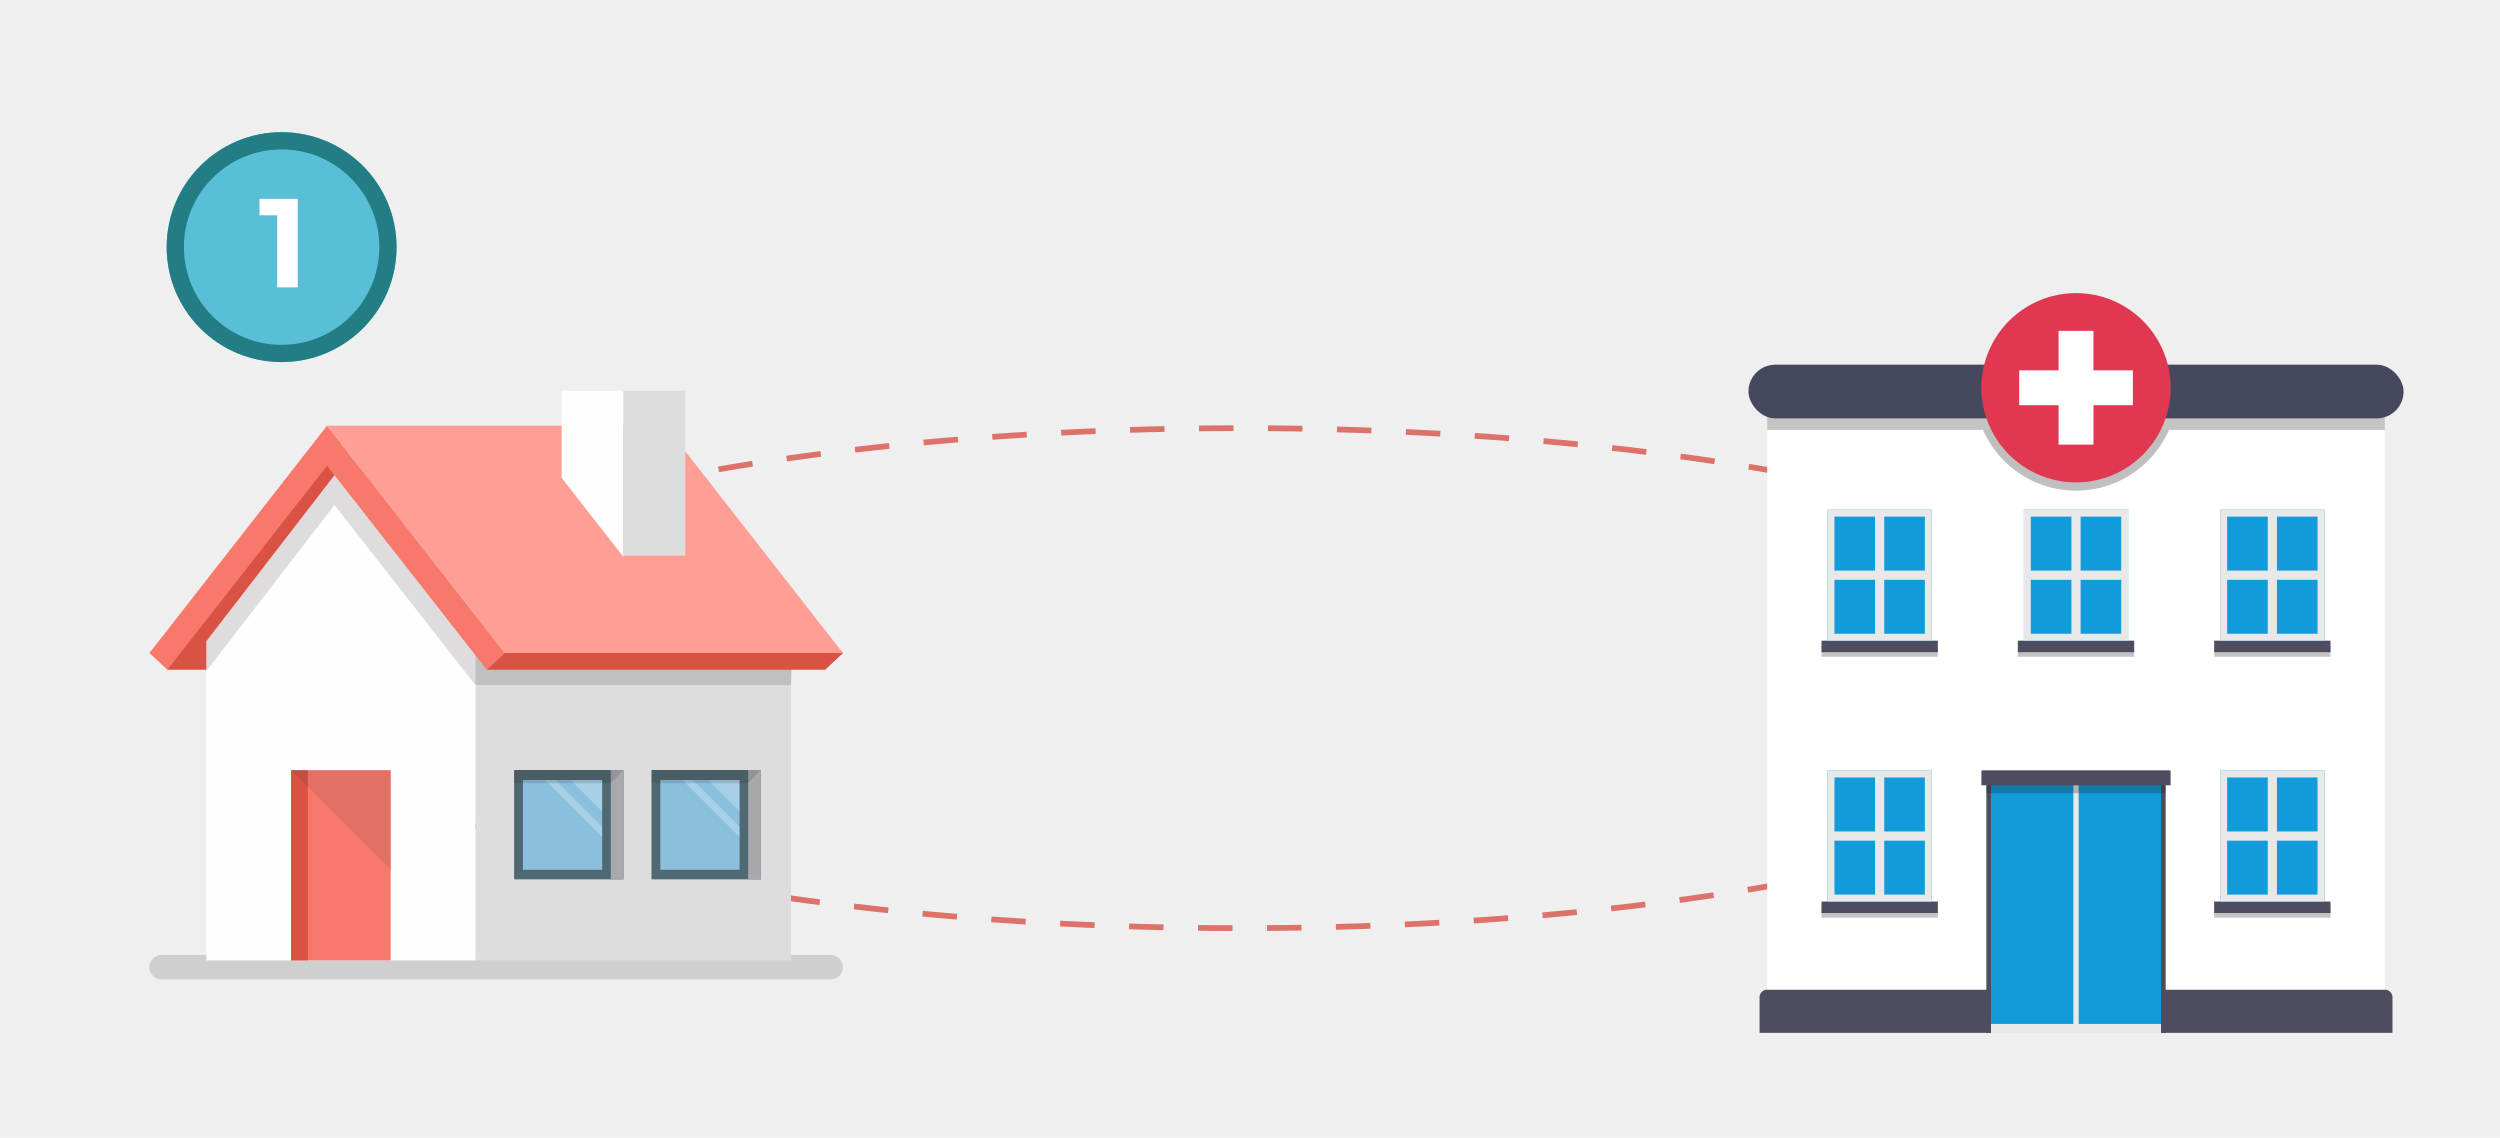 <svg xmlns="http://www.w3.org/2000/svg" width="435" height="198" viewBox="0 0 435 198">
  <g id="Grupo_3261" data-name="Grupo 3261" transform="translate(-117 -5755)">
    <rect id="Rectángulo_929" data-name="Rectángulo 929" width="435" height="198" transform="translate(117 5755)" fill="#efefef"/>
    <g id="Elipse_587" data-name="Elipse 587" transform="translate(167 5829)" fill="none" stroke="#dd726a" stroke-width="1" stroke-dasharray="6">
      <ellipse cx="166" cy="44" rx="166" ry="44" stroke="none"/>
      <ellipse cx="166" cy="44" rx="165.5" ry="43.5" fill="none"/>
    </g>
    <g id="Grupo_2991" data-name="Grupo 2991" transform="translate(143 5823)">
      <path id="Trazado_1420" data-name="Trazado 1420" d="M261.9,608.277H145.474a2.118,2.118,0,0,1-2.119-2.119h0a2.118,2.118,0,0,1,2.119-2.118H261.9a2.119,2.119,0,0,1,2.119,2.118h0A2.119,2.119,0,0,1,261.9,608.277Z" transform="translate(-143.355 -505.87)" fill="#231f20" opacity="0.15"/>
      <g id="Grupo_2990" data-name="Grupo 2990" transform="translate(0)">
        <rect id="Rectángulo_894" data-name="Rectángulo 894" width="54.914" height="56.296" transform="translate(56.719 42.811)" fill="#ddd"/>
        <path id="Trazado_1421" data-name="Trazado 1421" d="M232.071,317.478H185.255V258.6l23.408-31.038L232.071,258.6Z" transform="translate(-175.352 -218.372)" fill="#fffeff"/>
        <path id="Trazado_1422" data-name="Trazado 1422" d="M232.071,276.266h54.914l.23-5.584-80.277-34.362-21.683,27.931v9.577l22.3-28.891,24.52,31.329Z" transform="translate(-175.352 -225.058)" fill="#231f20" opacity="0.15"/>
        <path id="Trazado_1423" data-name="Trazado 1423" d="M184.425,224.091l-30.91,36.985.721,3.178h6.78v-4.964l23.408-30.332Z" transform="translate(-151.114 -215.719)" fill="#d95243"/>
        <path id="Trazado_1424" data-name="Trazado 1424" d="M202.052,256.793l-27.787-35.5-27.787,35.5-3.122-2.911,30.91-39.561,30.91,39.561Z" transform="translate(-143.355 -208.258)" fill="#f8796b"/>
        <path id="Trazado_1425" data-name="Trazado 1425" d="M523.42,256.793l-27.787-36.211-8.508-6.26,39.418,39.561Z" transform="translate(-405.878 -208.258)" fill="#f8796b"/>
        <path id="Trazado_1426" data-name="Trazado 1426" d="M274.139,214.321h58.845l30.91,39.561H305.049Z" transform="translate(-243.23 -208.258)" fill="#fe9e94"/>
        <path id="Trazado_1427" data-name="Trazado 1427" d="M394.834,381.711H453.68l-3.122,2.911H391.712Z" transform="translate(-333.015 -336.086)" fill="#d95243"/>
        <rect id="Rectángulo_895" data-name="Rectángulo 895" width="17.336" height="33.088" transform="translate(24.643 66.018)" fill="#f8796b"/>
        <rect id="Rectángulo_896" data-name="Rectángulo 896" width="2.925" height="33.088" transform="translate(24.643 66.018)" fill="#d95243"/>
        <path id="Trazado_1428" data-name="Trazado 1428" d="M247.623,468l17.452,17.452V468Z" transform="translate(-222.98 -401.982)" fill="#231f20" opacity="0.1"/>
        <g id="Grupo_2988" data-name="Grupo 2988" transform="translate(63.456 65.982)">
          <rect id="Rectángulo_897" data-name="Rectángulo 897" width="19.025" height="19.025" fill="#4f6871"/>
          <rect id="Rectángulo_898" data-name="Rectángulo 898" width="2.209" height="19.062" transform="translate(16.816)" fill="#a7a9ac"/>
          <rect id="Rectángulo_899" data-name="Rectángulo 899" width="13.787" height="15.631" transform="translate(1.533 1.733)" fill="#8ac0de"/>
          <path id="Trazado_1429" data-name="Trazado 1429" d="M434.667,475.181l9.928,9.928V483.3l-8.114-8.114Z" transform="translate(-429.274 -473.448)" fill="#fffeff" opacity="0.25"/>
          <path id="Trazado_1430" data-name="Trazado 1430" d="M458.917,480.674l-5.493-5.493h5.493Z" transform="translate(-443.597 -473.448)" fill="#fffeff" opacity="0.25"/>
          <path id="Trazado_1431" data-name="Trazado 1431" d="M430.873,467.847l-2.209,2.3H411.847v-2.3Z" transform="translate(-411.847 -467.847)" fill="#231f20" opacity="0.15"/>
        </g>
        <g id="Grupo_2989" data-name="Grupo 2989" transform="translate(87.365 65.982)">
          <rect id="Rectángulo_900" data-name="Rectángulo 900" width="19.025" height="19.025" fill="#4f6871"/>
          <rect id="Rectángulo_901" data-name="Rectángulo 901" width="2.209" height="19.062" transform="translate(16.816)" fill="#a7a9ac"/>
          <rect id="Rectángulo_902" data-name="Rectángulo 902" width="13.787" height="15.631" transform="translate(1.533 1.733)" fill="#8ac0de"/>
          <path id="Trazado_1432" data-name="Trazado 1432" d="M535.833,475.181l9.928,9.928V483.3l-8.114-8.114Z" transform="translate(-530.44 -473.448)" fill="#fffeff" opacity="0.25"/>
          <path id="Trazado_1433" data-name="Trazado 1433" d="M560.084,480.674l-5.493-5.493h5.493Z" transform="translate(-544.764 -473.448)" fill="#fffeff" opacity="0.25"/>
          <path id="Trazado_1434" data-name="Trazado 1434" d="M532.039,467.847l-2.209,2.3H513.014v-2.3Z" transform="translate(-513.014 -467.847)" fill="#231f20" opacity="0.15"/>
        </g>
        <path id="Trazado_1435" data-name="Trazado 1435" d="M457.606,217.583l-10.752-13.761V188.667h10.752Z" transform="translate(-375.124 -188.667)" fill="#fffeff"/>
        <rect id="Rectángulo_903" data-name="Rectángulo 903" width="10.752" height="28.676" transform="translate(82.481)" fill="#ddd"/>
      </g>
    </g>
    <g id="Grupo_3016" data-name="Grupo 3016" transform="translate(421.23 5806)">
      <g id="Grupo_2993" data-name="Grupo 2993" transform="translate(0 12.455)">
        <rect id="Rectángulo_904" data-name="Rectángulo 904" width="107.473" height="107.89" transform="translate(3.259 8.375)" fill="#fff"/>
        <path id="Trazado_1436" data-name="Trazado 1436" d="M333.8,763.88H226.323A1.323,1.323,0,0,0,225,765.2v6.185H335.124V765.2A1.323,1.323,0,0,0,333.8,763.88Z" transform="translate(-223.066 -655.124)" fill="#4e4d60"/>
        <g id="Grupo_2992" data-name="Grupo 2992" transform="translate(40.812 11.346)">
          <path id="Trazado_1437" data-name="Trazado 1437" d="M435.355,287.949a17.672,17.672,0,0,0,16.184-10.571H419.171A17.672,17.672,0,0,0,435.355,287.949Z" transform="translate(-419.171 -277.378)" opacity="0.25" style="mix-blend-mode: multiply;isolation: isolate"/>
        </g>
        <rect id="Rectángulo_905" data-name="Rectángulo 905" width="107.473" height="2.971" transform="translate(3.259 8.375)" fill="#161615" opacity="0.25" style="mix-blend-mode: multiply;isolation: isolate"/>
        <rect id="Rectángulo_906" data-name="Rectángulo 906" width="113.992" height="9.344" rx="4.672" fill="#46485d"/>
      </g>
      <g id="Grupo_3002" data-name="Grupo 3002" transform="translate(12.713 83.081)">
        <g id="Grupo_2995" data-name="Grupo 2995" transform="translate(27.864 0)">
          <g id="Grupo_2994" data-name="Grupo 2994" transform="translate(0.82 2.065)">
            <rect id="Rectángulo_907" data-name="Rectángulo 907" width="31.197" height="43.595" fill="#4e4d60"/>
            <rect id="Rectángulo_908" data-name="Rectángulo 908" width="29.578" height="43.595" transform="translate(0.809)" fill="#129bdb"/>
            <path id="Trazado_1438" data-name="Trazado 1438" d="M441.39,625.777V583.76h-.925v42.017H426.139v1.578h29.578v-1.578Z" transform="translate(-425.329 -583.76)" fill="#e8e8e8"/>
          </g>
          <rect id="Rectángulo_909" data-name="Rectángulo 909" width="31.197" height="1.873" transform="translate(0.82 2.065)" fill="#161615" opacity="0.25" style="mix-blend-mode: multiply;isolation: isolate"/>
          <rect id="Rectángulo_910" data-name="Rectángulo 910" width="32.837" height="2.536" fill="#4e4d60"/>
          <rect id="Rectángulo_911" data-name="Rectángulo 911" width="32.837" height="2.536" fill="#4e4d60"/>
        </g>
        <g id="Grupo_2998" data-name="Grupo 2998">
          <rect id="Rectángulo_912" data-name="Rectángulo 912" width="20.237" height="2.002" transform="translate(0 23.584)" fill="#161615" opacity="0.25" style="mix-blend-mode: multiply;isolation: isolate"/>
          <g id="Grupo_2997" data-name="Grupo 2997">
            <rect id="Rectángulo_913" data-name="Rectángulo 913" width="20.237" height="2.002" transform="translate(0 22.783)" fill="#4e4d60"/>
            <g id="Grupo_2996" data-name="Grupo 2996" transform="translate(1.051)">
              <rect id="Rectángulo_914" data-name="Rectángulo 914" width="18.135" height="22.782" transform="translate(0 0)" fill="#129bdb"/>
              <path id="Trazado_1439" data-name="Trazado 1439" d="M284.088,573.447v22.782h18.135V573.447Zm1.2,1.2h7.067v9.39h-7.067Zm0,20.379v-9.39h7.067v9.39Zm15.732,0h-7.067v-9.39h7.067Zm-7.067-10.989v-9.39h7.067v9.39Z" transform="translate(-284.088 -573.447)" fill="#e8e8e8"/>
            </g>
          </g>
        </g>
        <g id="Grupo_3001" data-name="Grupo 3001" transform="translate(68.327)">
          <rect id="Rectángulo_915" data-name="Rectángulo 915" width="20.237" height="2.002" transform="translate(0 23.584)" fill="#161615" opacity="0.25" style="mix-blend-mode: multiply;isolation: isolate"/>
          <g id="Grupo_3000" data-name="Grupo 3000">
            <rect id="Rectángulo_916" data-name="Rectángulo 916" width="20.237" height="2.002" transform="translate(0 22.783)" fill="#4e4d60"/>
            <g id="Grupo_2999" data-name="Grupo 2999" transform="translate(1.051)">
              <rect id="Rectángulo_917" data-name="Rectángulo 917" width="18.135" height="22.782" transform="translate(0 0)" fill="#129bdb"/>
              <path id="Trazado_1440" data-name="Trazado 1440" d="M625.339,573.447v22.782h18.135V573.447Zm1.2,1.2h7.067v9.39H626.54Zm0,20.379v-9.39h7.067v9.39Zm15.732,0h-7.067v-9.39h7.067Zm-7.067-10.989v-9.39h7.067v9.39Z" transform="translate(-625.339 -573.447)" fill="#e8e8e8"/>
            </g>
          </g>
        </g>
      </g>
      <g id="Grupo_3012" data-name="Grupo 3012" transform="translate(12.713 37.694)">
        <g id="Grupo_3005" data-name="Grupo 3005">
          <rect id="Rectángulo_918" data-name="Rectángulo 918" width="20.237" height="2.002" transform="translate(0 23.584)" fill="#161615" opacity="0.25" style="mix-blend-mode: multiply;isolation: isolate"/>
          <g id="Grupo_3004" data-name="Grupo 3004">
            <rect id="Rectángulo_919" data-name="Rectángulo 919" width="20.237" height="2.002" transform="translate(0 22.783)" fill="#4e4d60"/>
            <g id="Grupo_3003" data-name="Grupo 3003" transform="translate(1.051)">
              <rect id="Rectángulo_920" data-name="Rectángulo 920" width="18.135" height="22.782" transform="translate(0 0)" fill="#129bdb"/>
              <path id="Trazado_1441" data-name="Trazado 1441" d="M284.088,346.766v22.782h18.135V346.766Zm1.2,1.2h7.067v9.39h-7.067Zm0,20.379v-9.39h7.067v9.39Zm15.732,0h-7.067v-9.39h7.067Zm-7.067-10.989v-9.39h7.067v9.39Z" transform="translate(-284.088 -346.766)" fill="#e8e8e8"/>
            </g>
          </g>
        </g>
        <g id="Grupo_3009" data-name="Grupo 3009" transform="translate(34.164)">
          <rect id="Rectángulo_921" data-name="Rectángulo 921" width="20.237" height="2.002" transform="translate(0 23.584)" fill="#161615" opacity="0.25" style="mix-blend-mode: multiply;isolation: isolate"/>
          <g id="Grupo_3008" data-name="Grupo 3008">
            <g id="Grupo_3007" data-name="Grupo 3007">
              <rect id="Rectángulo_922" data-name="Rectángulo 922" width="20.237" height="2.002" transform="translate(0 22.783)" fill="#4e4d60"/>
              <g id="Grupo_3006" data-name="Grupo 3006" transform="translate(1.051)">
                <rect id="Rectángulo_923" data-name="Rectángulo 923" width="18.135" height="22.782" transform="translate(0 0)" fill="#129bdb"/>
                <path id="Trazado_1442" data-name="Trazado 1442" d="M454.714,346.766v22.782h18.135V346.766Zm1.2,1.2h7.067v9.39h-7.067Zm0,20.379v-9.39h7.067v9.39Zm15.732,0h-7.067v-9.39h7.067Zm-7.067-10.989v-9.39h7.067v9.39Z" transform="translate(-454.714 -346.766)" fill="#e8e8e8"/>
              </g>
            </g>
          </g>
        </g>
        <g id="Grupo_3011" data-name="Grupo 3011" transform="translate(68.327)">
          <rect id="Rectángulo_924" data-name="Rectángulo 924" width="20.237" height="2.002" transform="translate(0 23.584)" fill="#161615" opacity="0.25" style="mix-blend-mode: multiply;isolation: isolate"/>
          <rect id="Rectángulo_925" data-name="Rectángulo 925" width="20.237" height="2.002" transform="translate(0 22.783)" fill="#4e4d60"/>
          <g id="Grupo_3010" data-name="Grupo 3010" transform="translate(1.051)">
            <rect id="Rectángulo_926" data-name="Rectángulo 926" width="18.135" height="22.782" transform="translate(0 0)" fill="#129bdb"/>
            <path id="Trazado_1443" data-name="Trazado 1443" d="M625.339,346.766v22.782h18.135V346.766Zm1.2,1.2h7.067v9.39H626.54Zm0,20.379v-9.39h7.067v9.39Zm15.732,0h-7.067v-9.39h7.067Zm-7.067-10.989v-9.39h7.067v9.39Z" transform="translate(-625.339 -346.766)" fill="#e8e8e8"/>
          </g>
        </g>
      </g>
      <g id="Grupo_3013" data-name="Grupo 3013" transform="translate(40.528 0)">
        <ellipse id="Elipse_586" data-name="Elipse 586" cx="16.468" cy="16.468" rx="16.468" ry="16.468" fill="#e13851"/>
        <path id="Trazado_1444" data-name="Trazado 1444" d="M470.38,198.21h-6.857v-6.857h-6.07v6.857H450.6v6.07h6.857v6.857h6.07V204.28h6.857Z" transform="translate(-444.021 -184.777)" fill="#fff"/>
      </g>
    </g>
    <g id="Grupo_3143" data-name="Grupo 3143" transform="translate(-286 3451)">
      <g id="Elipse_568" data-name="Elipse 568" transform="translate(432 2327)" fill="#59bfd6" stroke="#227d84" stroke-width="3">
        <circle cx="20" cy="20" r="20" stroke="none"/>
        <circle cx="20" cy="20" r="18.5" fill="none"/>
      </g>
      <path id="Trazado_3097" data-name="Trazado 3097" d="M6.8-15.4V0H3.234V-12.54H.154V-15.4Z" transform="translate(448 2354)" fill="#fff"/>
    </g>
  </g>
</svg>
